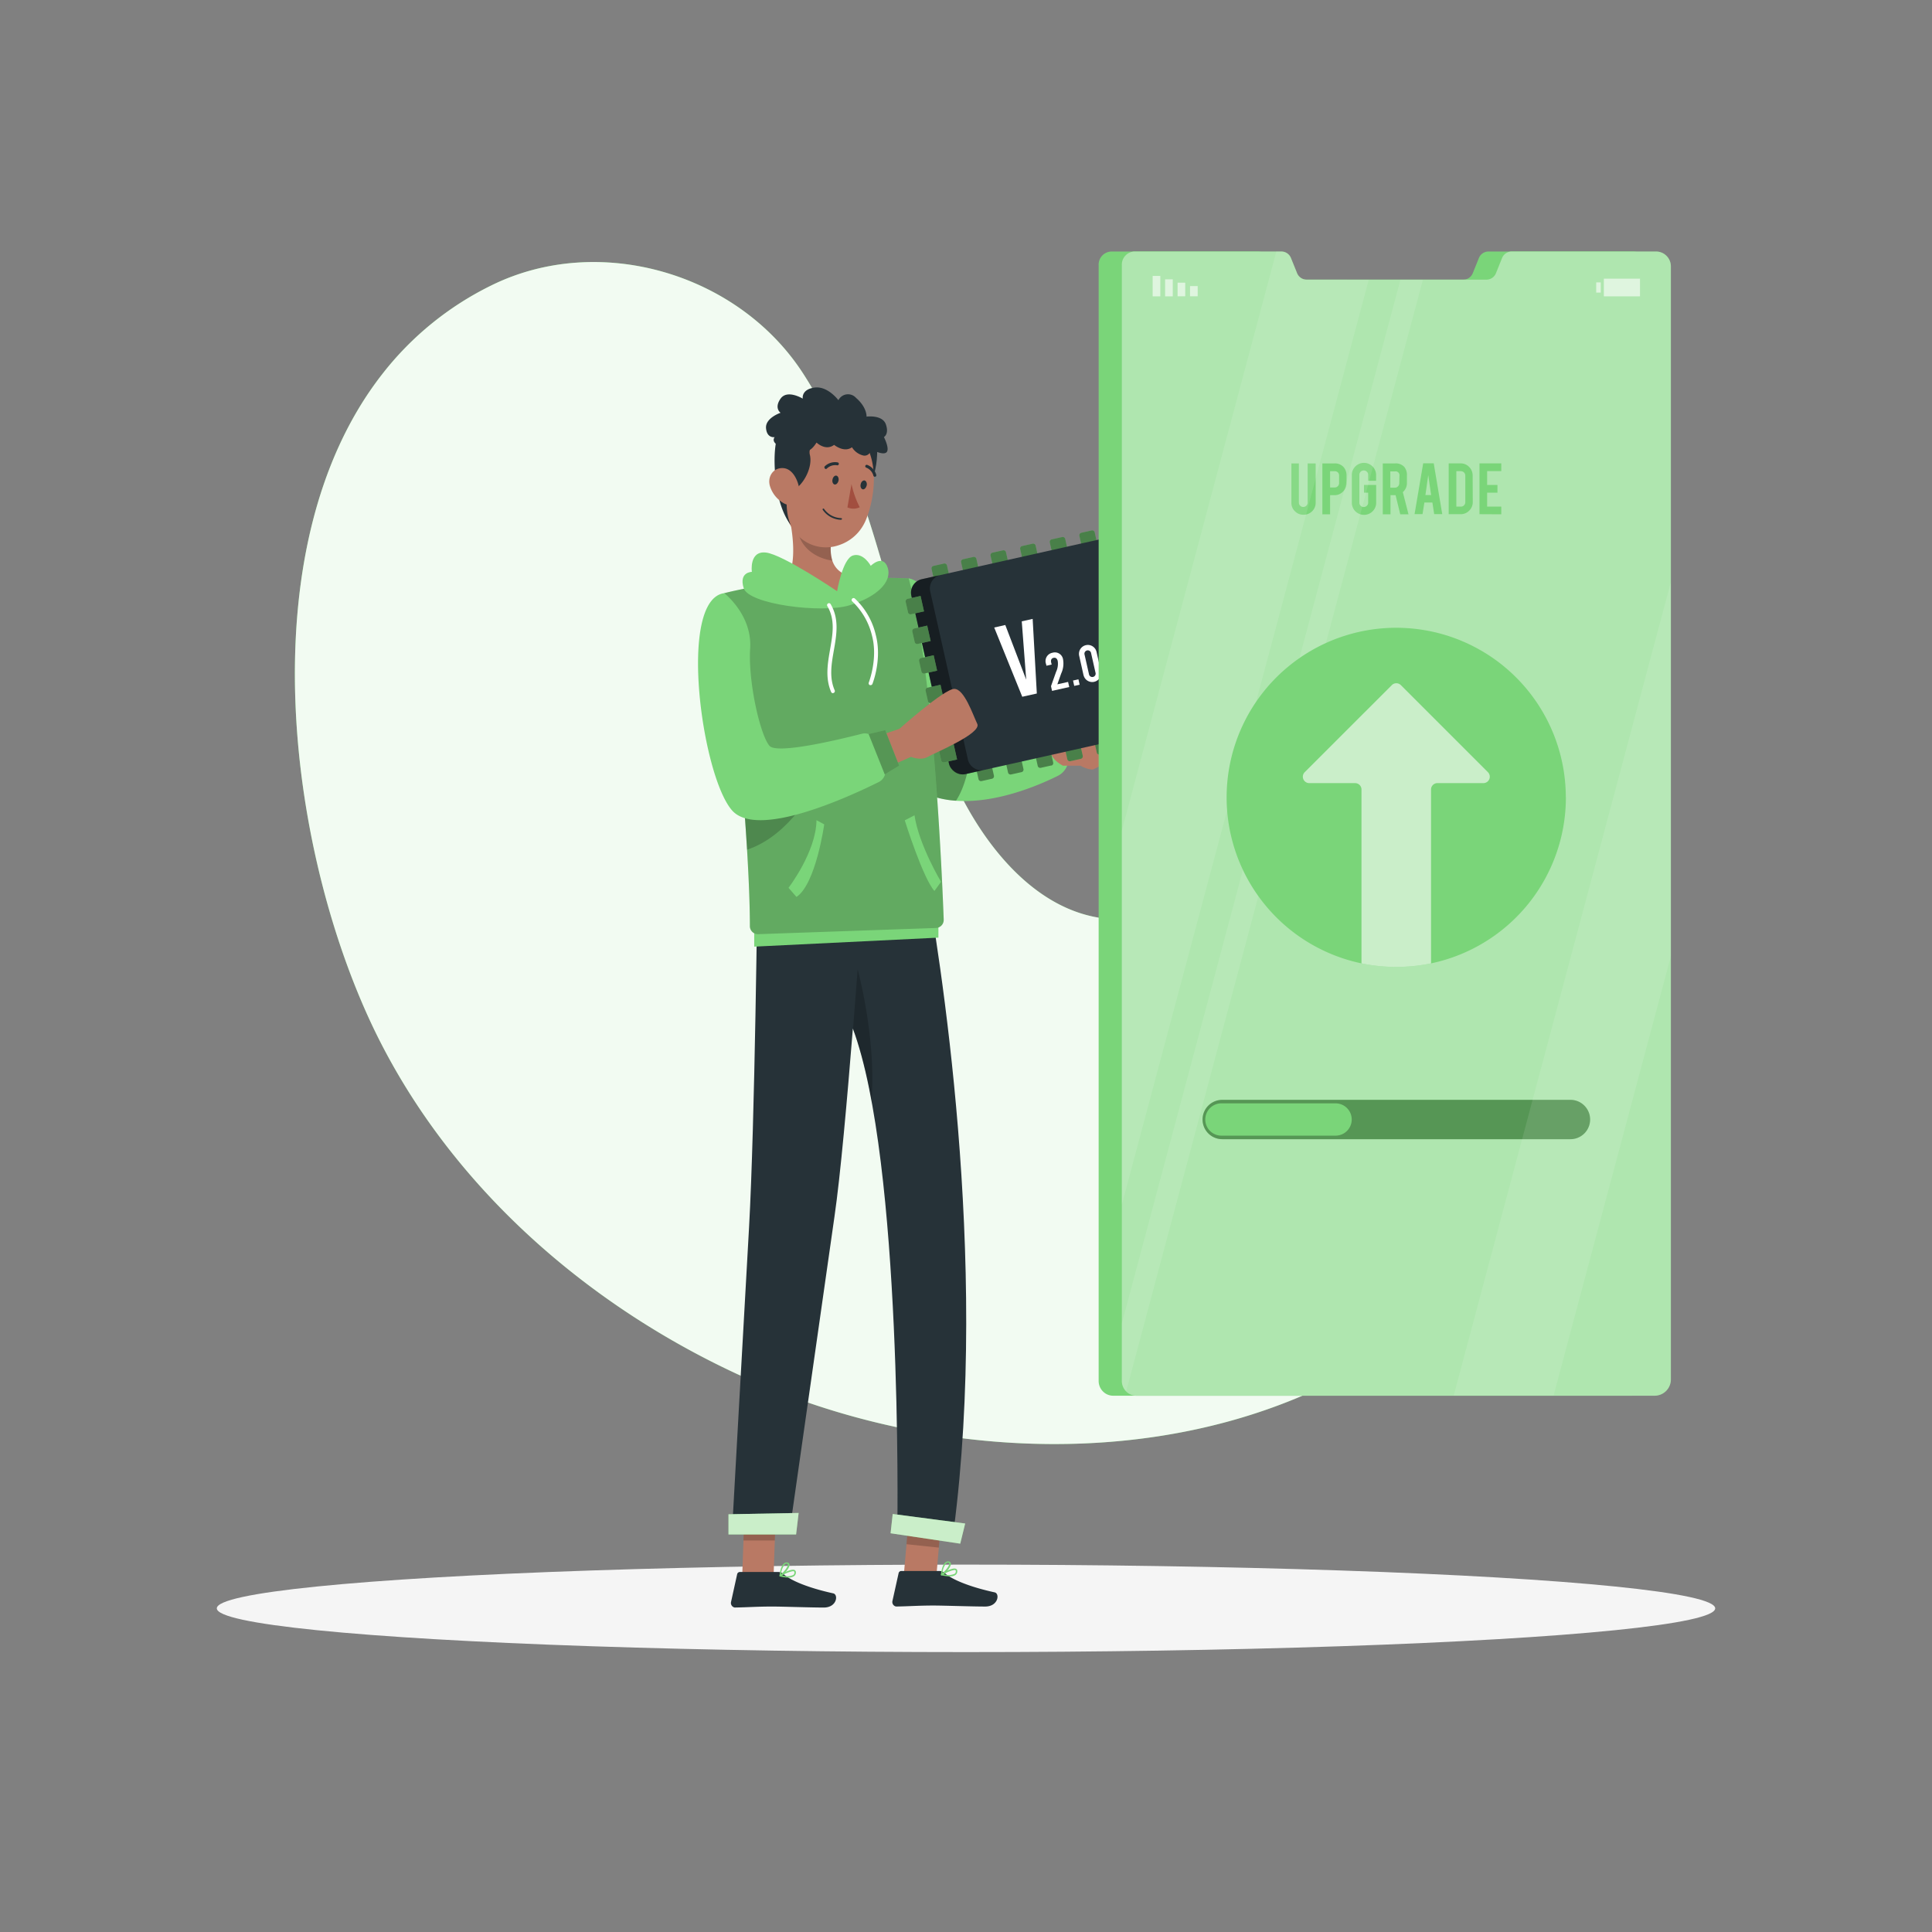 <svg xmlns="http://www.w3.org/2000/svg" viewBox="0 0 500 500"><rect x="0" y="0" width="500" height="500" fill="#808080" stroke="none"/><g id="freepik--background-simple--inject-81"><path d="M98.88,96.88a80.77,80.77,0,0,1,28.25-23c27.93-13.8,64-3.15,80.76,22.85,21.37,33.13,23.11,74.26,40.71,109,7.91,15.6,21.92,32.13,40.94,32.2,20.65.08,34.28-18.79,50.64-28.42,17-10,41.13-10.81,56.53,3.35,18.55,17.07,16.82,47.79,10.41,69.92-8.4,28.95-28.62,55.37-54.65,70.66-43.17,25.34-99.07,25.32-145.33,8.85q-6.4-2.28-12.64-5c-40.57-17.91-76.5-48.63-96.56-88.6C74.7,222.33,63.64,142.07,98.88,96.88Z" style="fill:#7AD579"></path><path d="M98.88,96.88a80.77,80.77,0,0,1,28.25-23c27.93-13.8,64-3.15,80.76,22.85,21.37,33.13,23.11,74.26,40.71,109,7.91,15.6,21.92,32.13,40.94,32.2,20.65.08,34.28-18.79,50.64-28.42,17-10,41.13-10.81,56.53,3.35,18.55,17.07,16.82,47.79,10.41,69.92-8.4,28.95-28.62,55.37-54.65,70.66-43.17,25.34-99.07,25.32-145.33,8.85q-6.4-2.28-12.64-5c-40.57-17.91-76.5-48.63-96.56-88.6C74.7,222.33,63.64,142.07,98.88,96.88Z" style="fill:#fff;opacity:0.9"></path></g><g id="freepik--Shadow--inject-81"><ellipse id="freepik--path--inject-81" cx="250" cy="416.24" rx="193.89" ry="11.32" style="fill:#f5f5f5"></ellipse></g><g id="freepik--Character--inject-81"><g id="freepik--group--inject-81"><path d="M273.73,200.81c-5.21,2.58-16.09,7.15-26.31,6.42a24.35,24.35,0,0,1-7.31-1.6c-3.35-1.33-5.48-4.71-6.75-9.19-4.63-16.19,1.85-46.75,1.85-46.75,9.42,1.54,18.52,38.27,22.08,40.28S276,191.28,276,191.28l.5,4.49A5,5,0,0,1,273.73,200.81Z" style="fill:#7AD579"></path><path d="M247.42,207.23a24.35,24.35,0,0,1-7.31-1.6c-3.35-1.33-5.48-4.71-6.75-9.19.36-2.42.79-4.13.79-4.13l17.32-5S252.19,199.84,247.42,207.23Z" style="opacity:0.3;isolation:isolate"></path><polygon points="233.84 408.38 242.21 409.26 243.78 391.21 235.42 390.33 233.84 408.38" style="fill:#b97964"></polygon><polygon points="192.09 407.76 200.2 407.76 200.87 388.98 192.75 388.98 192.09 407.76" style="fill:#b97964"></polygon><path d="M201.33,406.83h-9.85a.72.72,0,0,0-.7.55l-1.59,7.22a1.19,1.19,0,0,0,.92,1.42,1.09,1.09,0,0,0,.26,0c3.19-.05,5.51-.25,9.51-.25,2.47,0,9.9.26,13.31.26s3.84-3.36,2.45-3.67c-6.25-1.37-10.95-3.25-12.95-5.05A2,2,0,0,0,201.33,406.83Z" style="fill:#263238"></path><path d="M201.88,408a.19.19,0,0,1-.14-.16.16.16,0,0,1,.09-.19c.29-.19,2.91-1.79,3.81-1.33a.6.6,0,0,1,.33.54,1.13,1.13,0,0,1-.41,1,2.42,2.42,0,0,1-1.55.41A9.6,9.6,0,0,1,201.88,408Zm.56-.27a4,4,0,0,0,2.89-.14.78.78,0,0,0,.25-.69c0-.16-.07-.23-.12-.23a.42.42,0,0,0-.25-.05A8,8,0,0,0,202.44,407.68Z" style="fill:#7AD579"></path><path d="M201.83,408a.2.2,0,0,1-.09-.17c0-.12.2-2.45,1.14-3.21a1,1,0,0,1,.82-.25.63.63,0,0,1,.62.51c.16.85-1.46,2.64-2.29,3.09h-.1A.17.17,0,0,1,201.83,408Zm1.3-3.15a4.56,4.56,0,0,0-1,2.53c.84-.63,1.87-2,1.76-2.5,0-.05,0-.2-.27-.2h-.1A.63.63,0,0,0,203.13,404.84Z" style="fill:#7AD579"></path><path d="M243.1,406.57h-9.85a.71.71,0,0,0-.69.56l-1.6,7.22a1.18,1.18,0,0,0,.92,1.41l.26,0c3.19-.05,5.51-.25,9.51-.25,2.47,0,9.91.26,13.31.26s3.85-3.36,2.45-3.67c-6.25-1.36-11-3.25-13-5.05A2,2,0,0,0,243.1,406.57Z" style="fill:#263238"></path><path d="M243.65,407.69a.19.19,0,0,1-.14-.16.2.2,0,0,1,.09-.19c.29-.18,2.91-1.79,3.81-1.33a.57.57,0,0,1,.33.54,1.15,1.15,0,0,1-.4,1,2.41,2.41,0,0,1-1.56.41A9.6,9.6,0,0,1,243.65,407.69Zm.56-.27a4,4,0,0,0,2.89-.14.81.81,0,0,0,.26-.69c0-.16-.07-.23-.13-.23a.4.4,0,0,0-.24-.05A8,8,0,0,0,244.21,407.42Z" style="fill:#7AD579"></path><path d="M243.6,407.73a.19.19,0,0,1-.09-.17c0-.11.21-2.45,1.15-3.21a1,1,0,0,1,.81-.25.63.63,0,0,1,.62.51c.16.85-1.46,2.64-2.29,3.09h-.09A.2.2,0,0,1,243.6,407.73Zm1.3-3.15a4.59,4.59,0,0,0-1,2.54c.84-.63,1.87-2,1.77-2.51,0-.05,0-.2-.28-.2h-.09A.66.66,0,0,0,244.9,404.58Z" style="fill:#7AD579"></path><polygon points="235.42 390.33 243.78 391.21 242.97 400.52 234.6 399.64 235.42 390.33" style="opacity:0.2;isolation:isolate"></polygon><polygon points="192.75 388.99 200.87 388.99 200.52 398.68 192.4 398.68 192.75 388.99" style="opacity:0.2;isolation:isolate"></polygon><path d="M196.1,224.24h43c4.09,22.34,16.9,101.41,7.71,171.86l-14.57-1.81s1.35-93.52-11.52-128.1c-1.48,18.5-3.23,38.19-4.76,48.67C212.26,340.65,204.24,397,204.24,397H189.41s3-53.94,4.44-79.28C195.38,290.2,196,229.89,196.1,224.24Z" style="fill:#263238"></path><path d="M220.77,266.19a115.2,115.2,0,0,1,4.8,18.62c1.21-16.47-3.61-33.93-3.61-33.93Z" style="opacity:0.2;isolation:isolate"></path><polygon points="248.51 399.5 230.48 396.81 231.03 391.82 249.79 394.28 248.51 399.5" style="fill:#7AD579"></polygon><polygon points="248.51 399.5 230.48 396.81 231.03 391.82 249.79 394.28 248.51 399.5" style="fill:#fff;opacity:0.6;isolation:isolate"></polygon><polygon points="206.03 397.12 188.53 397.12 188.53 391.89 206.69 391.55 206.03 397.12" style="fill:#7AD579"></polygon><polygon points="206.03 397.12 188.53 397.12 188.53 391.89 206.69 391.55 206.03 397.12" style="fill:#fff;opacity:0.6;isolation:isolate"></polygon><polygon points="195.19 240.34 195.19 244.99 242.86 242.66 242.86 238.46 195.19 240.34" style="fill:#7AD579"></polygon><path d="M271.8,194s-.27,2.22,3.29,4.16h4.55a7.17,7.17,0,0,0,3,1c1.19-.05,6.89-4.26,7.92-5.17s-1.78-11.09-1.78-11.09Z" style="fill:#b97964"></path><path d="M235.21,149.69s-27.38-1.33-47.77,3.82c0,0,6.59,59,6.63,86.16a2.07,2.07,0,0,0,2.16,2.08l46-1.6a2.08,2.08,0,0,0,2-2.16C243.82,226.78,241.55,173.44,235.21,149.69Z" style="fill:#7AD579"></path><path d="M244.23,238a2.08,2.08,0,0,1-2,2.16l-46,1.6a2.07,2.07,0,0,1-2.16-2.08c0-5.52-.29-12.37-.73-19.77-.21-3.34-.44-6.79-.7-10.29-.29-4.1-.62-8.26-1-12.36-.78-9.36-1.63-18.43-2.37-25.86-1.06-10.61-1.87-17.88-1.87-17.88,20.39-5.15,47.77-3.82,47.77-3.82C241.55,173.44,243.82,226.78,244.23,238Z" style="opacity:0.2;isolation:isolate"></path><path d="M203,150.75c4,3.59,13.63,2.26,13.63,2.26s6-1.66,4.77-3.54c-3.56-.59-5.28-2.25-6-4.38a10.43,10.43,0,0,1-.36-4.06c.06-.75.17-1.52.3-2.27l-12-8.86C205,135.75,206.87,146.51,203,150.75Z" style="fill:#b97964"></path><path d="M206.15,135.53c.48,7.18,6.38,9.16,9.26,9.56a10.43,10.43,0,0,1-.36-4.06Z" style="opacity:0.2;isolation:isolate"></path><path d="M226.8,112.84s1.7,11.17-4.23,15.47-5.93-16.5-5.93-16.5Z" style="fill:#263238"></path><path d="M205.35,137.19A10.13,10.13,0,0,0,217,141.12a11.3,11.3,0,0,0,6.45-5.25,11.89,11.89,0,0,0,.54-1.07c2.91-6.83,3.84-18.77-3.38-23.25a11,11,0,0,0-16.79,8.28C202.92,127.82,202,132.47,205.35,137.19Z" style="fill:#b97964"></path><path d="M215.45,124.1c-.15.63.14,1.22.56,1.29s.86-.39,1-1-.15-1.23-.57-1.3S215.57,123.45,215.45,124.1Z" style="fill:#263238"></path><path d="M222.74,125.34c-.16.64.14,1.23.56,1.3s.85-.4,1-1-.15-1.23-.57-1.3S222.84,124.73,222.74,125.34Z" style="fill:#263238"></path><path d="M220.37,125.27a23.61,23.61,0,0,0,2.13,6,3.82,3.82,0,0,1-3.19.05Z" style="fill:#a24e3f"></path><path d="M213.59,121.35a.37.37,0,0,0,.39-.08,3.12,3.12,0,0,1,2.64-.86.37.37,0,0,0,.46-.27.38.38,0,0,0-.28-.47h0a3.82,3.82,0,0,0-3.34,1,.38.38,0,0,0,0,.54h0A.4.4,0,0,0,213.59,121.35Z" style="fill:#263238"></path><path d="M217.69,134.52h0a5.93,5.93,0,0,1-4.78-2.6.21.21,0,0,1,.08-.28.2.2,0,0,1,.27.06h0a5.63,5.63,0,0,0,4.44,2.39.2.2,0,0,1,.2.2v0a.2.2,0,0,1-.2.2Z" style="fill:#263238"></path><path d="M226.3,123.37a.33.33,0,0,0,.22,0,.38.38,0,0,0,.26-.47h0a3.83,3.83,0,0,0-2.36-2.59.39.39,0,0,0-.48.25h0a.39.39,0,0,0,.26.47h0a3.11,3.11,0,0,1,1.84,2.08A.37.37,0,0,0,226.3,123.37Z" style="fill:#263238"></path><path d="M211.31,111v3.57a2.62,2.62,0,0,0-1.72,3.13c.77,3.1-1.47,7.48-4,9,0,0,.09-1.29-1-1.12s-1.63,6.88.09,10.32c0,0-2.84-3.27-3.78-10.49-.88-6.68-.43-12.1,1.21-14.44Z" style="fill:#263238"></path><path d="M199.24,125.73a7.68,7.68,0,0,0,3.67,4.55c2.36,1.27,4.13-.7,4-3.24-.17-2.25-1.57-5.7-4.18-5.89S198.57,123.34,199.24,125.73Z" style="fill:#b97964"></path><path d="M211.31,114.52s2.31,2.29,4.56.61c0,0,2.55,2.12,4.62.62a4.71,4.71,0,0,0,3,2.15,1.62,1.62,0,0,0,1.87-1.69s2.95,1.69,4,.9-.6-4-.6-4,1.39-.74.5-3.29-5-2-5-2,.16-2.37-2.71-4.84a2.78,2.78,0,0,0-4.57.59s-2.78-3.76-6.23-3.26-3,2.86-3,2.86-4-2.47-5.74,0,0,3.66,0,3.66-4,1.33-3.76,4,2.23,2.3,2.23,2.3-1.14,1.29,1.43,2.38,5-1.59,5-1.59a1.77,1.77,0,0,0,.85,2.58C209.59,117.65,211.31,114.52,211.31,114.52Z" style="fill:#263238"></path><path d="M216.64,153s-14-9.49-18.41-10-3.65,5-3.65,5-3.43,0-2.11,4.22,20.28,6.55,27.28,4.46,11.17-6,10-9.72-4.4-.53-4.4-.53-1.88-3.49-4.59-2.68S216.64,153,216.64,153Z" style="fill:#7AD579"></path><path d="M215.56,179.39a.51.51,0,0,1-.46-.3c-1.56-3.6-.91-7.35-.28-11,.7-4,1.35-7.69-.68-11.19a.5.5,0,1,1,.86-.5c2.22,3.82,1.5,7.9.81,11.86-.64,3.64-1.24,7.08.21,10.4a.51.51,0,0,1-.26.66A.79.79,0,0,1,215.56,179.39Z" style="fill:#fff"></path><path d="M225.31,177.31a.63.63,0,0,1-.19,0,.51.51,0,0,1-.28-.65c0-.06,2.43-6.19.83-12.16a17.9,17.9,0,0,0-5.08-8.83.5.5,0,0,1,.63-.78,18.68,18.68,0,0,1,5.41,9.35c1.69,6.3-.75,12.53-.86,12.79A.48.48,0,0,1,225.31,177.31Z" style="fill:#fff"></path><path d="M242,146.1h2.78a.66.66,0,0,1,.66.66v3.43a0,0,0,0,1,0,0h-4.09a0,0,0,0,1,0,0v-3.43A.66.66,0,0,1,242,146.1Z" transform="translate(-26.51 56.81) rotate(-12.63)" style="fill:#7AD579"></path><path d="M249.61,144.38h2.78a.66.66,0,0,1,.66.66v3.43a0,0,0,0,1,0,0H249a0,0,0,0,1,0,0V145A.66.66,0,0,1,249.61,144.38Z" transform="translate(-25.95 58.44) rotate(-12.63)" style="fill:#7AD579"></path><path d="M257.27,142.66h2.78a.66.66,0,0,1,.66.66v3.43a0,0,0,0,1,0,0h-4.09a0,0,0,0,1,0,0v-3.43A.66.66,0,0,1,257.27,142.66Z" transform="translate(-25.39 60.08) rotate(-12.63)" style="fill:#7AD579"></path><path d="M264.94,140.95h2.78a.66.66,0,0,1,.66.66V145a0,0,0,0,1,0,0h-4.09a0,0,0,0,1,0,0v-3.43A.66.66,0,0,1,264.94,140.95Z" transform="translate(-24.83 61.71) rotate(-12.63)" style="fill:#7AD579"></path><path d="M272.6,139.23h2.78a.66.66,0,0,1,.66.66v3.43a0,0,0,0,1,0,0h-4.09a0,0,0,0,1,0,0v-3.43a.66.66,0,0,1,.66-.66Z" transform="translate(-24.27 63.34) rotate(-12.63)" style="fill:#7AD579"></path><path d="M280.26,137.51H283a.66.66,0,0,1,.66.66v3.43a0,0,0,0,1,0,0H279.6a0,0,0,0,1,0,0v-3.43a.66.66,0,0,1,.66-.66Z" transform="translate(-23.7 64.98) rotate(-12.63)" style="fill:#7AD579"></path><path d="M291.85,189.23h2.78a.66.66,0,0,1,.66.66v3.43a0,0,0,0,1,0,0h-4.09a0,0,0,0,1,0,0v-3.43a.66.66,0,0,1,.66-.66Z" transform="translate(621.21 313.78) rotate(167.37)" style="fill:#7AD579"></path><path d="M284.19,190.95H287a.66.66,0,0,1,.66.66V195a0,0,0,0,1,0,0h-4.09a0,0,0,0,1,0,0V191.6A.66.66,0,0,1,284.19,190.95Z" transform="translate(606.45 318.85) rotate(167.37)" style="fill:#7AD579"></path><path d="M276.53,192.66h2.78a.66.66,0,0,1,.66.66v3.43a0,0,0,0,1,0,0h-4.09a0,0,0,0,1,0,0v-3.43a.66.66,0,0,1,.66-.66Z" transform="translate(591.69 323.92) rotate(167.37)" style="fill:#7AD579"></path><path d="M268.87,194.38h2.78a.66.66,0,0,1,.66.66v3.43a0,0,0,0,1,0,0h-4.09a0,0,0,0,1,0,0V195a.66.66,0,0,1,.66-.66Z" transform="translate(576.93 328.99) rotate(167.37)" style="fill:#7AD579"></path><path d="M261.2,196.1H264a.66.66,0,0,1,.66.66v3.43a0,0,0,0,1,0,0h-4.09a0,0,0,0,1,0,0v-3.43A.66.66,0,0,1,261.2,196.1Z" transform="translate(562.16 334.06) rotate(167.37)" style="fill:#7AD579"></path><path d="M253.54,197.82h2.78a.66.66,0,0,1,.66.66v3.43a0,0,0,0,1,0,0h-4.09a0,0,0,0,1,0,0v-3.43A.66.66,0,0,1,253.54,197.82Z" transform="translate(547.4 339.13) rotate(167.37)" style="fill:#7AD579"></path><g style="opacity:0.4;isolation:isolate"><path d="M242,146.1h2.78a.66.66,0,0,1,.66.66v3.43a0,0,0,0,1,0,0h-4.09a0,0,0,0,1,0,0v-3.43A.66.66,0,0,1,242,146.1Z" transform="translate(-26.51 56.81) rotate(-12.63)"></path><path d="M249.61,144.38h2.78a.66.66,0,0,1,.66.66v3.43a0,0,0,0,1,0,0H249a0,0,0,0,1,0,0V145A.66.66,0,0,1,249.61,144.38Z" transform="translate(-25.95 58.44) rotate(-12.63)"></path><path d="M257.27,142.66h2.78a.66.66,0,0,1,.66.66v3.43a0,0,0,0,1,0,0h-4.09a0,0,0,0,1,0,0v-3.43A.66.66,0,0,1,257.27,142.66Z" transform="translate(-25.39 60.08) rotate(-12.63)"></path><path d="M264.94,140.95h2.78a.66.66,0,0,1,.66.66V145a0,0,0,0,1,0,0h-4.09a0,0,0,0,1,0,0v-3.43A.66.66,0,0,1,264.94,140.95Z" transform="translate(-24.83 61.71) rotate(-12.63)"></path><path d="M272.6,139.23h2.78a.66.66,0,0,1,.66.66v3.43a0,0,0,0,1,0,0h-4.09a0,0,0,0,1,0,0v-3.43a.66.66,0,0,1,.66-.66Z" transform="translate(-24.27 63.34) rotate(-12.63)"></path><path d="M280.26,137.51H283a.66.66,0,0,1,.66.66v3.43a0,0,0,0,1,0,0H279.6a0,0,0,0,1,0,0v-3.43a.66.66,0,0,1,.66-.66Z" transform="translate(-23.7 64.98) rotate(-12.63)"></path><path d="M291.85,189.23h2.78a.66.66,0,0,1,.66.66v3.43a0,0,0,0,1,0,0h-4.09a0,0,0,0,1,0,0v-3.43a.66.66,0,0,1,.66-.66Z" transform="translate(621.21 313.78) rotate(167.37)"></path><path d="M284.19,190.95H287a.66.66,0,0,1,.66.66V195a0,0,0,0,1,0,0h-4.09a0,0,0,0,1,0,0V191.6A.66.66,0,0,1,284.19,190.95Z" transform="translate(606.45 318.85) rotate(167.37)"></path><path d="M276.53,192.66h2.78a.66.66,0,0,1,.66.66v3.43a0,0,0,0,1,0,0h-4.09a0,0,0,0,1,0,0v-3.43a.66.66,0,0,1,.66-.66Z" transform="translate(591.69 323.92) rotate(167.37)"></path><path d="M268.87,194.38h2.78a.66.66,0,0,1,.66.66v3.43a0,0,0,0,1,0,0h-4.09a0,0,0,0,1,0,0V195a.66.66,0,0,1,.66-.66Z" transform="translate(576.93 328.99) rotate(167.37)"></path><path d="M261.2,196.1H264a.66.66,0,0,1,.66.66v3.43a0,0,0,0,1,0,0h-4.09a0,0,0,0,1,0,0v-3.43A.66.66,0,0,1,261.2,196.1Z" transform="translate(562.16 334.06) rotate(167.37)"></path><path d="M253.54,197.82h2.78a.66.66,0,0,1,.66.66v3.43a0,0,0,0,1,0,0h-4.09a0,0,0,0,1,0,0v-3.43A.66.66,0,0,1,253.54,197.82Z" transform="translate(547.4 339.13) rotate(167.37)"></path></g><rect x="240.02" y="143.61" width="58.81" height="51.69" rx="3.56" transform="translate(-30.54 63.03) rotate(-12.63)" style="fill:#263238"></rect><path d="M254.74,199.23l-4.88,1.1a3.56,3.56,0,0,1-4.25-2.7l-9.75-43.49a3.56,3.56,0,0,1,2.7-4.25l4.88-1.1a3.57,3.57,0,0,0-2.7,4.26l9.75,43.49A3.55,3.55,0,0,0,254.74,199.23Z" style="opacity:0.4;isolation:isolate"></path><path d="M267.25,160.17l1.08,19.31-3.77.84L257.3,162.4l2.87-.65,5.41,14.15-1.15-15.1Z" style="fill:#fff"></path><path d="M273.64,177.1l2.78-.62.3,1.32-4.45,1-.27-1.22,1.32-3.72a4.81,4.81,0,0,0,.42-2.79c-.15-.65-.53-.94-1.08-.82s-.76.55-.62,1.2l.13.54-1.35.3-.1-.43a2.19,2.19,0,0,1,1.66-2.93,2.14,2.14,0,0,1,2.75,1.79,6.09,6.09,0,0,1-.5,3.59Z" style="fill:#fff"></path><path d="M277.7,176.12l1.4-.31.31,1.39-1.4.31Z" style="fill:#fff"></path><path d="M280.42,174.77l-1.13-5.06a2.3,2.3,0,0,1,4.49-1l1.13,5a2.3,2.3,0,0,1-4.49,1Zm3.09-.7-1.13-5a.87.87,0,1,0-1.69.38l1.13,5a.87.87,0,1,0,1.69-.38Z" style="fill:#fff"></path><path d="M243.87,192.94h2.78a.66.66,0,0,1,.66.66V197a0,0,0,0,1,0,0h-4.09a0,0,0,0,1,0,0V193.6A.66.66,0,0,1,243.87,192.94Z" transform="translate(108.64 476.96) rotate(-102.63)" style="fill:#7AD579"></path><path d="M242.16,185.28h2.78a.66.66,0,0,1,.66.66v3.43a0,0,0,0,1,0,0H241.5a0,0,0,0,1,0,0v-3.43A.66.66,0,0,1,242.16,185.28Z" transform="translate(114.02 465.95) rotate(-102.63)" style="fill:#7AD579"></path><path d="M240.44,177.62h2.78a.66.66,0,0,1,.66.66v3.43a0,0,0,0,1,0,0h-4.09a0,0,0,0,1,0,0v-3.43A.66.66,0,0,1,240.44,177.62Z" transform="translate(119.41 454.93) rotate(-102.63)" style="fill:#7AD579"></path><path d="M238.72,170h2.78a.66.66,0,0,1,.66.66V174a0,0,0,0,1,0,0h-4.09a0,0,0,0,1,0,0v-3.43A.66.66,0,0,1,238.72,170Z" transform="translate(124.79 443.92) rotate(-102.63)" style="fill:#7AD579"></path><path d="M237,162.3h2.78a.66.66,0,0,1,.66.66v3.43a0,0,0,0,1,0,0h-4.09a0,0,0,0,1,0,0V163A.66.66,0,0,1,237,162.3Z" transform="translate(130.17 432.91) rotate(-102.63)" style="fill:#7AD579"></path><path d="M235.29,154.63h2.78a.66.66,0,0,1,.66.66v3.43a0,0,0,0,1,0,0h-4.09a0,0,0,0,1,0,0v-3.43A.66.66,0,0,1,235.29,154.63Z" transform="translate(135.56 421.89) rotate(-102.63)" style="fill:#7AD579"></path><g style="opacity:0.4;isolation:isolate"><path d="M243.87,192.94h2.78a.66.66,0,0,1,.66.66V197a0,0,0,0,1,0,0h-4.09a0,0,0,0,1,0,0V193.6A.66.66,0,0,1,243.87,192.94Z" transform="translate(108.64 476.96) rotate(-102.63)"></path><path d="M242.16,185.28h2.78a.66.66,0,0,1,.66.66v3.43a0,0,0,0,1,0,0H241.5a0,0,0,0,1,0,0v-3.43A.66.66,0,0,1,242.16,185.28Z" transform="translate(114.02 465.95) rotate(-102.63)"></path><path d="M240.44,177.62h2.78a.66.66,0,0,1,.66.66v3.43a0,0,0,0,1,0,0h-4.09a0,0,0,0,1,0,0v-3.43A.66.66,0,0,1,240.44,177.62Z" transform="translate(119.41 454.93) rotate(-102.63)"></path><path d="M238.72,170h2.78a.66.66,0,0,1,.66.66V174a0,0,0,0,1,0,0h-4.09a0,0,0,0,1,0,0v-3.43A.66.66,0,0,1,238.72,170Z" transform="translate(124.79 443.92) rotate(-102.63)"></path><path d="M237,162.3h2.78a.66.66,0,0,1,.66.66v3.43a0,0,0,0,1,0,0h-4.09a0,0,0,0,1,0,0V163A.66.66,0,0,1,237,162.3Z" transform="translate(130.17 432.91) rotate(-102.63)"></path><path d="M235.29,154.63h2.78a.66.66,0,0,1,.66.66v3.43a0,0,0,0,1,0,0h-4.09a0,0,0,0,1,0,0v-3.43A.66.66,0,0,1,235.29,154.63Z" transform="translate(135.56 421.89) rotate(-102.63)"></path></g><path d="M211.31,212.27l2,1.07s-2.15,15.43-7.18,18.79l-2.06-2.37S211.21,220.49,211.31,212.27Z" style="fill:#7AD579"></path><path d="M236.67,211l-2.52,1.3s4.67,14.92,7.68,18.28l1.71-2.37S237.81,218.68,236.67,211Z" style="fill:#7AD579"></path><path d="M211.06,203.12s-6.45,13.08-17.72,16.78c-.21-3.34-.44-6.79-.7-10.29-.29-4.1-.62-8.26-1-12.36Z" style="opacity:0.2;isolation:isolate"></path><path d="M219.75,193l13-4.37s11.67-10.4,14.24-10.35,4.75,6.58,5.93,9.06-11,7.49-12.82,8.54-4.33,0-4.33,0l-13.28,5.8Z" style="fill:#b97964"></path><path d="M187.44,153.51c-12.11,1.61-5.84,47.24,2,56.2,6.52,7.49,30.31-3.51,38-7.33a3.12,3.12,0,0,0,1.55-3.76l-2.24-6.72a3.11,3.11,0,0,0-3.71-2c-6.45,1.65-22,5.33-23.9,3.12-2.39-2.79-5.55-16.5-5-25.21S187.44,153.51,187.44,153.51Z" style="fill:#7AD579"></path><polygon points="224.8 189.97 228.97 200.41 232.7 198.15 229.09 188.96 224.8 189.97" style="fill:#7AD579"></polygon><polygon points="224.8 189.97 228.97 200.41 232.7 198.15 229.09 188.96 224.8 189.97" style="opacity:0.3;isolation:isolate"></polygon></g></g><g id="freepik--Screen--inject-81"><path d="M426.42,69v288a4.21,4.21,0,0,1-4.27,4.21h-134a3.71,3.71,0,0,1-2.68-1.08,3.84,3.84,0,0,1-1.14-2.79V68.62a3.39,3.39,0,0,1,3.27-3.53h38.06a2.68,2.68,0,0,1,2.45,1.71l1.57,3.88a2.68,2.68,0,0,0,2.45,1.69H378.7a2.65,2.65,0,0,0,2.45-1.66l1.57-3.9a2.69,2.69,0,0,1,2.45-1.72h37.51A3.84,3.84,0,0,1,426.42,69Z" style="fill:#7AD579;isolation:isolate"></path><path d="M432.42,69v288a4.21,4.21,0,0,1-4.27,4.21h-134a3.71,3.71,0,0,1-2.68-1.08,3.84,3.84,0,0,1-1.14-2.79V68.62a3.39,3.39,0,0,1,3.27-3.53h38.06a2.68,2.68,0,0,1,2.45,1.71l1.57,3.88a2.68,2.68,0,0,0,2.45,1.69H384.7a2.65,2.65,0,0,0,2.45-1.66l1.57-3.9a2.69,2.69,0,0,1,2.45-1.72h37.51A3.84,3.84,0,0,1,432.42,69Z" style="fill:#7AD579"></path><path d="M432.42,69v288a4.21,4.21,0,0,1-4.27,4.21h-134a3.71,3.71,0,0,1-2.68-1.08,3.84,3.84,0,0,1-1.14-2.79V68.62a3.39,3.39,0,0,1,3.27-3.53h38.06a2.68,2.68,0,0,1,2.45,1.71l1.57,3.88a2.68,2.68,0,0,0,2.45,1.69H384.7a2.65,2.65,0,0,0,2.45-1.66l1.57-3.9a2.69,2.69,0,0,1,2.45-1.72h37.51A3.84,3.84,0,0,1,432.42,69Z" style="fill:#fff;opacity:0.4"></path><rect x="307.99" y="74.05" width="1.98" height="2.64" transform="translate(617.95 150.73) rotate(180)" style="fill:#fff;opacity:0.6;isolation:isolate"></rect><rect x="304.76" y="73.17" width="1.98" height="3.52" transform="translate(611.5 149.85) rotate(180)" style="fill:#fff;opacity:0.6;isolation:isolate"></rect><rect x="301.53" y="72.28" width="1.98" height="4.4" transform="translate(605.04 148.97) rotate(180)" style="fill:#fff;opacity:0.6;isolation:isolate"></rect><rect x="298.3" y="71.4" width="1.98" height="5.28" transform="translate(598.59 148.09) rotate(180)" style="fill:#fff;opacity:0.6;isolation:isolate"></rect><rect x="413.1" y="73.08" width="1.17" height="2.64" style="fill:#fff;opacity:0.6;isolation:isolate"></rect><rect x="415.08" y="72.12" width="9.35" height="4.57" transform="translate(839.51 148.81) rotate(180)" style="fill:#fff;opacity:0.6;isolation:isolate"></rect><path d="M316.31,284.64h90.12a5.09,5.09,0,0,1,5.09,5.09h0a5.09,5.09,0,0,1-5.09,5.09H316.31a5.09,5.09,0,0,1-5.09-5.09h0A5.09,5.09,0,0,1,316.31,284.64Z" style="fill:#7AD579"></path><path d="M316.31,284.64h90.12a5.09,5.09,0,0,1,5.09,5.09h0a5.09,5.09,0,0,1-5.09,5.09H316.31a5.09,5.09,0,0,1-5.09-5.09h0A5.09,5.09,0,0,1,316.31,284.64Z" style="opacity:0.3;isolation:isolate"></path><path d="M345.44,285.55a4.18,4.18,0,1,1,0,8.35H316.31a4.18,4.18,0,1,1,0-8.35Z" style="fill:#7AD579"></path><path d="M337.34,133.22a3.06,3.06,0,0,1-2.22-.91,3,3,0,0,1-.91-2.22V119.93h1.94v10.14a1.08,1.08,0,0,0,.33.8,1.13,1.13,0,0,0,.81.33,1.09,1.09,0,0,0,.8-.33,1.08,1.08,0,0,0,.33-.8V119.93h2.07v10.16a3,3,0,0,1-.92,2.23A3.09,3.09,0,0,1,337.34,133.22Z" style="fill:#7AD579"></path><path d="M345.38,119.93a3,3,0,0,1,2.3.91,3.18,3.18,0,0,1,.8,2.23V125a3.06,3.06,0,0,1-.91,2.23,3,3,0,0,1-2.19.92h-1.15v4.95h-2V119.93Zm1.18,3.17a1.08,1.08,0,0,0-1.13-1.15h-1.2v4.21h1.2a1.07,1.07,0,0,0,.8-.34,1.09,1.09,0,0,0,.33-.8Z" style="fill:#7AD579"></path><path d="M353,133.24a3.14,3.14,0,0,1-3.15-3.14v-7.17a3.14,3.14,0,1,1,6.28,0v1.5h-2.05v-1.54a1.07,1.07,0,0,0-.34-.81,1.14,1.14,0,0,0-1.94.81v7.19a1.08,1.08,0,0,0,.33.8,1.1,1.1,0,0,0,.81.33,1.13,1.13,0,0,0,.8-.32,1.07,1.07,0,0,0,.34-.81V127.5H353v-2h3.15v4.59a3,3,0,0,1-.92,2.23A3.05,3.05,0,0,1,353,133.24Z" style="fill:#7AD579"></path><path d="M361,119.93a3,3,0,0,1,2.43.91,3.3,3.3,0,0,1,.68,2.23V125a3.05,3.05,0,0,1-1.06,2.36l1.47,5.74h-2.14l-1.2-4.95h-1.32v4.95h-2V119.93Zm1.18,3.17A1,1,0,0,0,361,122h-1.19v4.21H361a1.05,1.05,0,0,0,.8-.34,1.09,1.09,0,0,0,.33-.8Z" style="fill:#7AD579"></path><path d="M368.63,130.05l-.48,3h-2.06l2.23-13.14h2.73l2.2,13.14h-2.08l-.47-3Zm1-7.11-.73,5.18h1.47Z" style="fill:#7AD579"></path><path d="M381.15,129.92a3.07,3.07,0,0,1-.92,2.23,3,3,0,0,1-2.2.92h-3.11V119.92H378a3,3,0,0,1,2.21.92,3.09,3.09,0,0,1,.91,2.22Zm-4.25,1.19h1.19a1.05,1.05,0,0,0,.8-.34,1.13,1.13,0,0,0,.33-.8v-6.88a1.14,1.14,0,0,0-1.13-1.15H376.9Z" style="fill:#7AD579"></path><path d="M382.89,133.07V119.92h5.64v2h-3.66v3.59h2.67v2h-2.67v3.59h3.66v2Z" style="fill:#7AD579"></path><g style="opacity:0.1;isolation:isolate"><path d="M354.24,72.37,313.34,225.6h0l-.46,1.72h0l-.74,2.76h0l-.46,1.72-21.36,80V215l40-149.92h1.31a2.68,2.68,0,0,1,2.45,1.71l1.57,3.88a2.68,2.68,0,0,0,2.45,1.69Z" style="fill:#fff"></path><polygon points="432.42 150.63 432.42 247.47 406.9 343.04 406.28 345.36 402.08 361.13 376.23 361.13 380.43 345.37 381.11 342.83 384.49 330.17 385.16 327.64 386.52 322.58 387.19 320.05 388.54 314.98 389.21 312.45 410.48 232.79 410.48 232.78 411.47 229.1 411.47 229.09 432.42 150.63" style="fill:#fff"></polygon><path d="M368.25,72.37,327.6,224.65l-.24.91-2.23,8.34-.24.91L291.46,360.05a3.84,3.84,0,0,1-1.14-2.79V342.53l28.76-107.72.24-.91,2.22-8.34.25-.91L362.44,72.37Z" style="fill:#fff"></path></g><path d="M405.25,206.32a43.9,43.9,0,0,1-34.89,43,44.38,44.38,0,0,1-18,0,43.89,43.89,0,1,1,52.87-43Z" style="fill:#7AD579;isolation:isolate"></path><path d="M383.9,202.67H372a1.65,1.65,0,0,0-1.65,1.65v45a44.38,44.38,0,0,1-18,0v-45a1.65,1.65,0,0,0-1.66-1.65H338.83a1.66,1.66,0,0,1-1.17-2.83l22.54-22.53a1.65,1.65,0,0,1,2.34,0l22.53,22.53A1.66,1.66,0,0,1,383.9,202.67Z" style="fill:#fff;opacity:0.6"></path></g></svg>